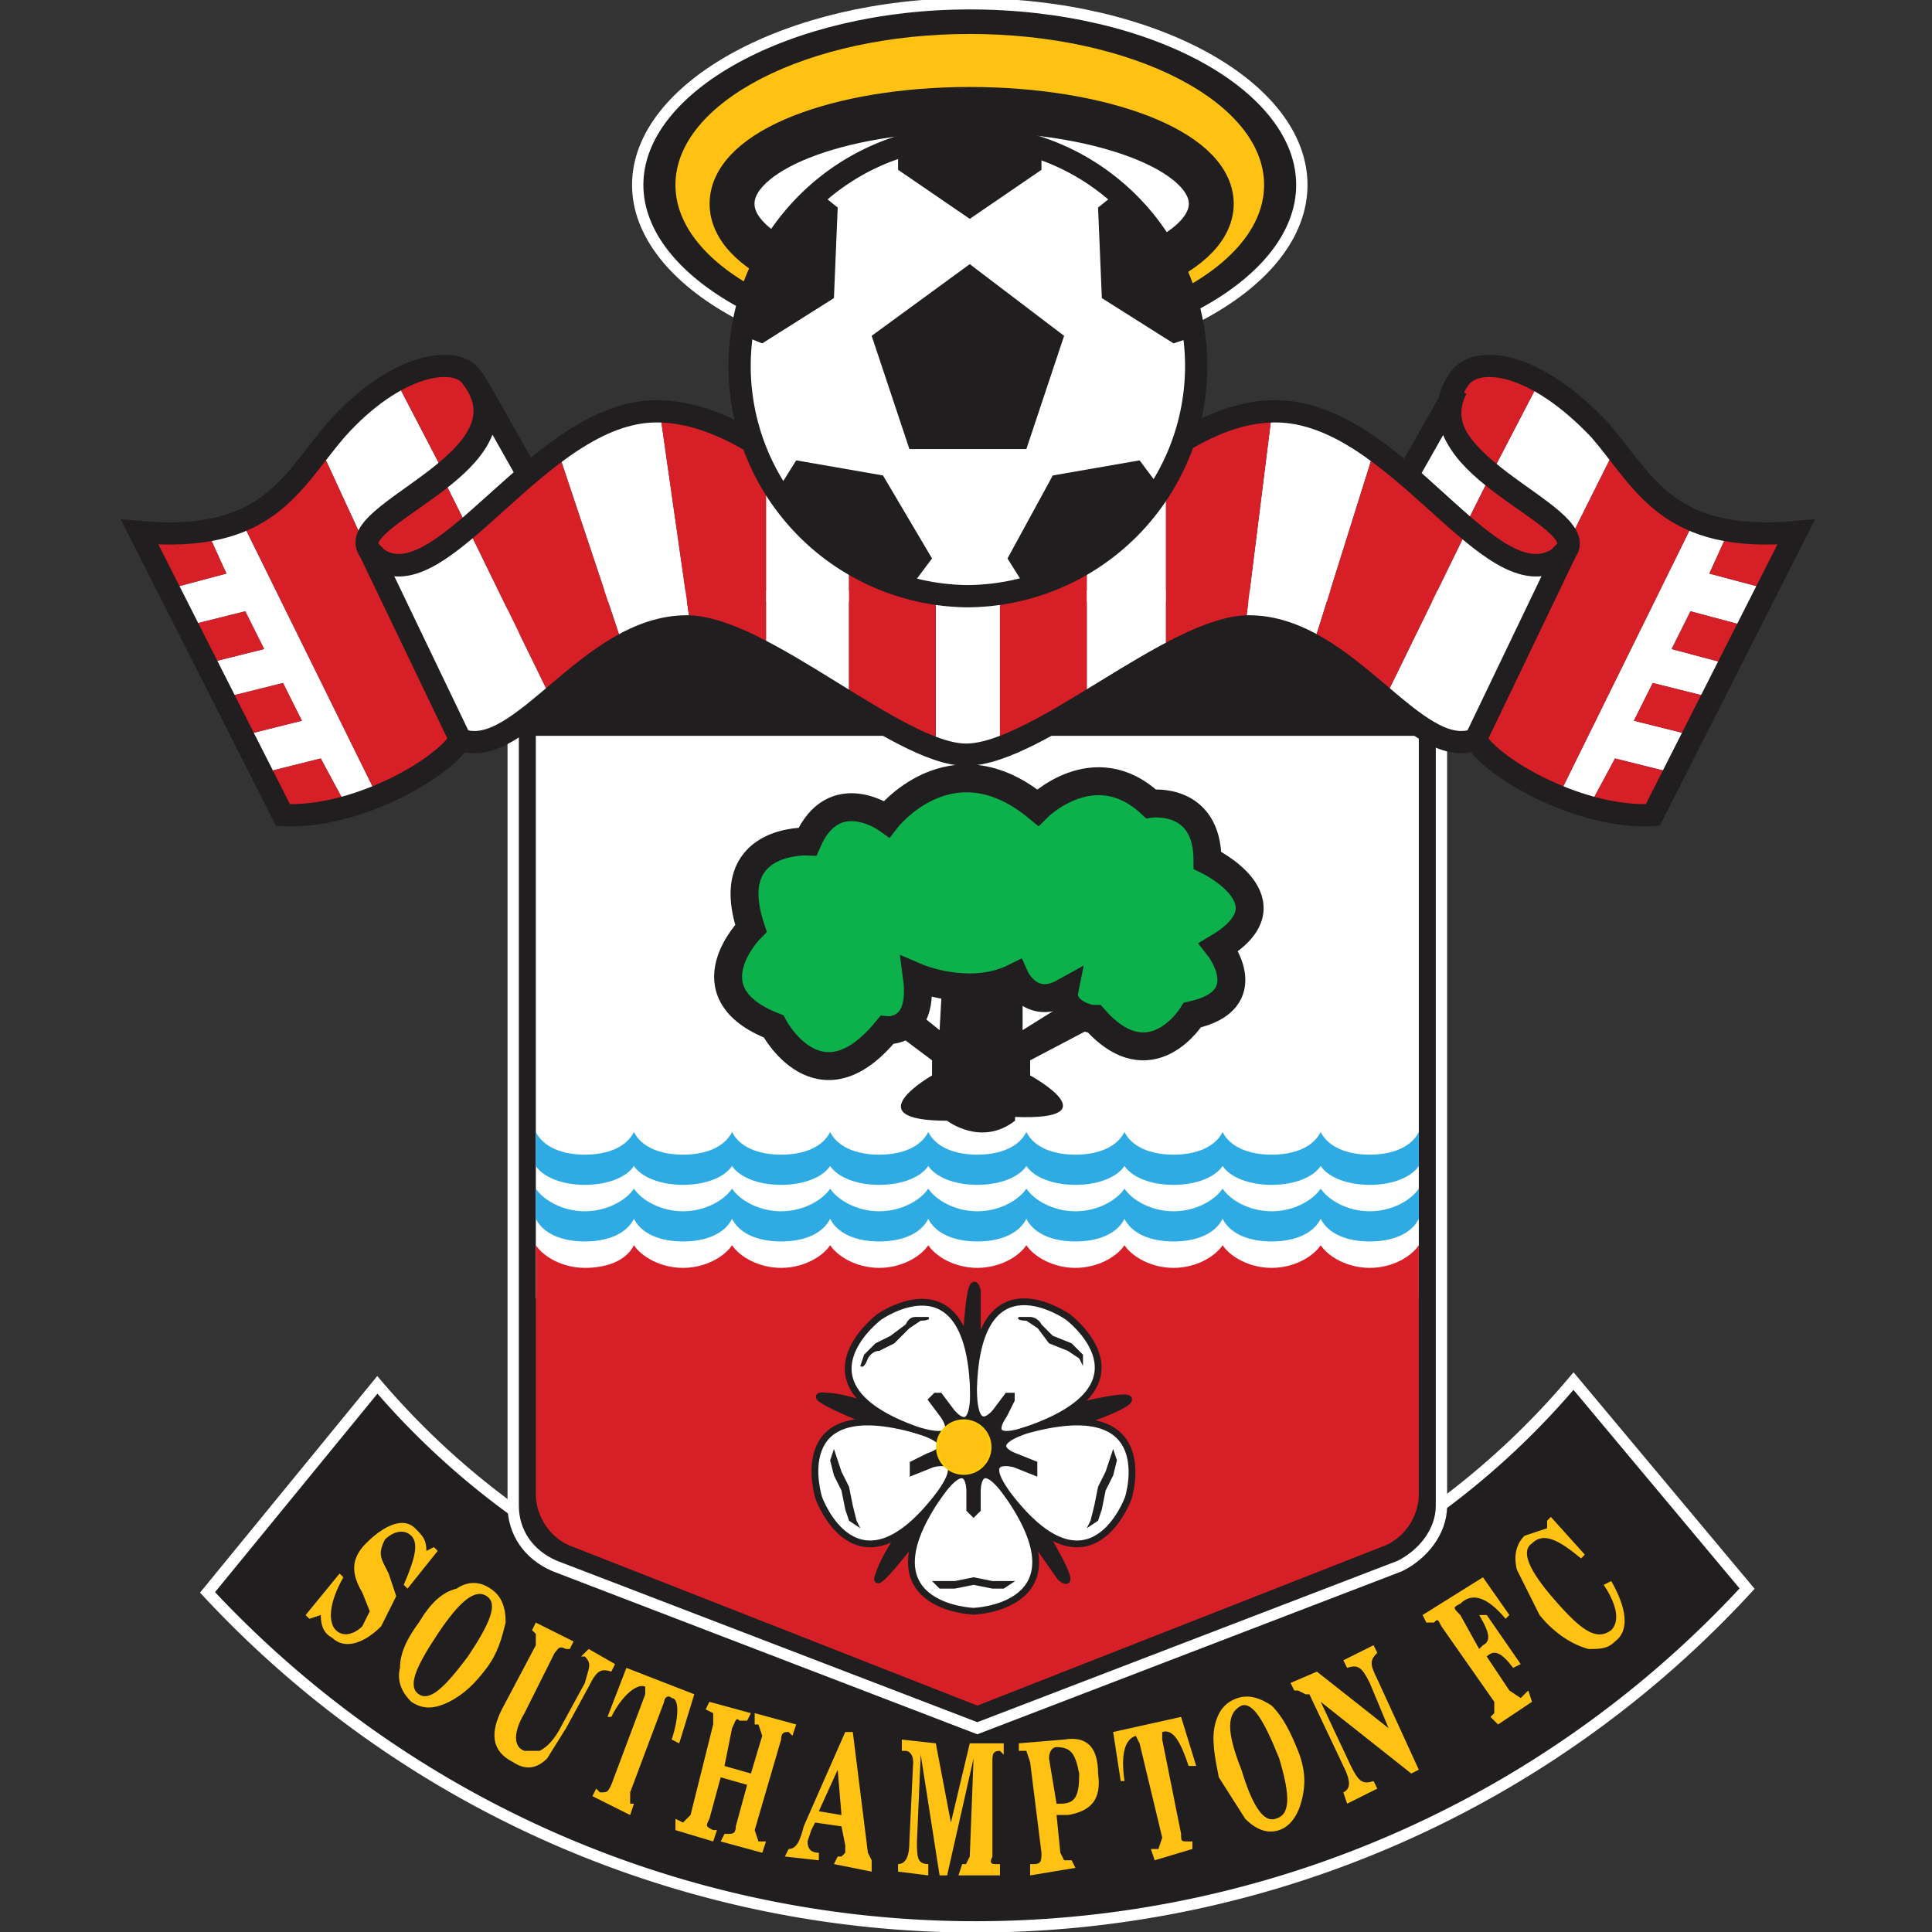 <svg xmlns="http://www.w3.org/2000/svg" fill="none" viewBox="0 0 512 512">
    <rect x="0" y="0" width="512" height="512" fill="#333333" stroke="none"/>
    <g clip-path="url(#a)">
        <g clip-path="url(#b)">
            <path fill="#211E1F" fill-rule="evenodd" d="M417 366a208 208 0 0 1-317 1l-45 55a278 278 0 0 0 408-1l-46-55Z" clip-rule="evenodd"/>
            <path stroke="#fff" stroke-width="3" d="M417 366a208 208 0 0 1-317 1l-45 55a278 278 0 0 0 408-1l-46-55Z"/>
            <path fill="#211E1F" fill-rule="evenodd" d="M382 158v241c0 7-5 13-11 16l-112 43-112-43c-7-3-11-9-11-16V158h246Z" clip-rule="evenodd"/>
            <path stroke="#fff" stroke-width="3" d="M382 158v241c0 7-5 13-11 16l-112 43-112-43c-7-3-11-9-11-16V158h246Z"/>
            <path fill="#fff" fill-rule="evenodd" d="M142 344V195h234v149H142Z" clip-rule="evenodd"/>
            <path fill="#D61F26" fill-rule="evenodd" d="M376 330c-2 3-7 6-13 6s-11-3-13-6c-2 3-7 6-13 6s-11-3-13-6c-2 3-7 6-13 6s-11-3-13-6c-2 3-7 6-13 6s-11-3-13-6c-2 3-7 6-13 6s-11-3-13-6c-2 3-7 6-13 6s-11-3-13-6c-2 3-7 6-13 6s-11-3-13-6c-2 3-7 6-13 6s-11-3-13-6c-2 4-7 6-13 6s-11-3-13-6v66c0 6 4 12 10 14l107 42 107-42c6-2 10-8 10-14v-66Z" clip-rule="evenodd"/>
            <path fill="#2EABE2" fill-rule="evenodd" d="M376 323c-2 4-7 6-13 6s-11-2-13-6c-2 4-7 6-13 6s-11-2-13-6c-2 4-7 6-13 6s-11-2-13-6c-2 4-7 6-13 6s-11-2-13-6c-2 4-7 6-13 6s-11-2-13-6c-2 4-7 6-13 6s-11-2-13-6c-2 4-7 6-13 6s-11-2-13-6c-2 4-7 6-13 6s-11-2-13-6c-2 4-7 6-13 6s-11-2-13-6v-8c2 3 7 6 13 6s11-3 13-6c2 3 7 6 13 6s11-3 13-6c2 3 7 6 13 6s11-3 13-6c2 3 7 6 13 6s11-3 13-6c2 3 7 6 13 6s11-3 13-6c2 3 7 6 13 6s11-3 13-6c2 3 7 6 13 6s11-3 13-6c2 3 7 6 13 6s11-3 13-6c2 3 7 6 13 6s11-3 13-6v8Zm0-14c-2 3-7 5-13 5s-11-2-13-5c-2 3-7 5-13 5s-11-2-13-5c-2 3-7 5-13 5s-11-2-13-5c-2 3-7 5-13 5s-11-2-13-5c-2 3-7 5-13 5s-11-2-13-5c-2 3-7 5-13 5s-11-2-13-5c-2 3-7 5-13 5s-11-2-13-5c-2 3-7 5-13 5s-11-2-13-5c-2 3-7 5-13 5s-11-2-13-5v-9c2 4 7 6 13 6s11-2 13-6c2 4 7 6 13 6s11-2 13-6c2 4 7 6 13 6s11-2 13-6c2 4 7 6 13 6s11-2 13-6c2 4 7 6 13 6s11-2 13-6c2 4 7 6 13 6s11-2 13-6c2 4 7 6 13 6s11-2 13-6c2 4 7 6 13 6s11-2 13-6c2 4 7 6 13 6s11-2 13-6v9Z" clip-rule="evenodd"/>
            <path fill="#211E1F" fill-rule="evenodd" d="M276 405s11 18 5 13l-14-20-24 9s-13 17-10 10c2-6 8-14 14-21l-16-19s-20-8-12-7c5 0 16 4 23 7l14-21s1-21 3-14v25l25 6s20-5 14-1c-5 3-15 6-23 8l1 25Z" clip-rule="evenodd"/>
            <path stroke="#211E1F" stroke-width="1.8" d="M276 405s11 18 5 13l-14-20-24 9s-13 17-10 10c2-6 8-14 14-21l-16-19s-20-8-12-7c5 0 16 4 23 7l14-21s1-21 3-14v25l25 6s20-5 14-1c-5 3-15 6-23 8l1 25Z"/>
            <path fill="#fff" fill-rule="evenodd" d="m257 400 1 1 1-1v-5s0-10 8 1c21 30-9 31-9 31s-30-1-9-31c8-11 8-1 8-1v5Z" clip-rule="evenodd"/>
            <path stroke="#211E1F" stroke-width="1.8" d="m257 400 1 1 1-1v-5s0-10 8 1c21 30-9 31-9 31s-30-1-9-31c8-11 8-1 8-1v5Z"/>
            <path fill="#fff" fill-rule="evenodd" d="M242 388v2l5-2s10-3 2 8c-22 29-32 1-32 1s-9-28 26-18c13 4 3 7 3 7l-4 2Z" clip-rule="evenodd"/>
            <path stroke="#211E1F" stroke-width="1.8" d="M242 388v2l5-2s10-3 2 8c-22 29-32 1-32 1s-9-28 26-18c13 4 3 7 3 7l-4 2Z"/>
            <path fill="#fff" fill-rule="evenodd" d="M249 370h-1l-1 1 3 4s6 8-7 4c-34-12-10-30-10-30s24-17 25 20c0 13-6 5-6 5l-3-4Z" clip-rule="evenodd"/>
            <path stroke="#211E1F" stroke-width="1.8" d="M249 370h-1l-1 1 3 4s6 8-7 4c-34-12-10-30-10-30s24-17 25 20c0 13-6 5-6 5l-3-4Z"/>
            <path fill="#fff" fill-rule="evenodd" d="M268 371v-1h-1l-3 4s-6 8-6-6c1-36 25-19 25-19s24 18-11 30c-12 4-6-4-6-4l2-4Z" clip-rule="evenodd"/>
            <path stroke="#211E1F" stroke-width="1.8" d="M268 371v-1h-1l-3 4s-6 8-6-6c1-36 25-19 25-19s24 18-11 30c-12 4-6-4-6-4l2-4Z"/>
            <path fill="#fff" fill-rule="evenodd" d="M274 390v-2l-5-2s-9-3 3-7c36-10 27 18 27 18s-10 28-32-1c-8-11 2-8 2-8l5 2Z" clip-rule="evenodd"/>
            <path stroke="#211E1F" stroke-width="1.8" d="M274 390v-2l-5-2s-9-3 3-7c36-10 27 18 27 18s-10 28-32-1c-8-11 2-8 2-8l5 2Z"/>
            <path fill="#211E1F" fill-rule="evenodd" d="m237 356-4 2c-2 0-3 2-3 2s-1 3-2 2l1-3 3-3 4-2 4-3c1-2 2-2 3-2h3c1 1-2 1-2 1l-3 2-4 4Zm41 0-3-4-3-2s-3 0-2-1h3s2 0 3 2l3 3 5 2 3 3v3l-1-2-3-2-5-2Zm13 38 2-4 1-3 1-3 1 3-1 4-2 4-1 5-1 3-3 2 1-2 1-4 1-5Zm-33 24 5 1h6l-3 2h-3l-5-1-5 1h-4l-2-2h6l5-1Zm-33-24 1 5 1 4 1 2-3-2-1-3-1-5-2-4-1-4 1-3 1 3 1 3 2 4Z" clip-rule="evenodd"/>
            <path fill="#FFC213" fill-rule="evenodd" d="M258 377a7 7 0 1 0 0 13 7 7 0 0 0 0-13Z" clip-rule="evenodd"/>
            <path stroke="#FFCB04" stroke-width=".7" d="M258 377a7 7 0 1 0 0 13 7 7 0 0 0 0-13Z"/>
            <path fill="#211E1F" fill-rule="evenodd" d="M271 255v18l16-10 5 8-19 10v4s22 12-4 11v1c-9 7-18 0-18 0-25 0-4-12-4-12v-4l-16-12 3-8 15 12 1-18h21Z" clip-rule="evenodd"/>
            <path fill="#0CB14B" fill-rule="evenodd" d="M290 270c15 17 26-1 26-1 18-4 7-18 7-18 20-12-3-23-3-23 0-17-15-15-15-15-15-14-30 1-30 1-23-19-40 3-40 3s-14-10-21 6c0 0-23-1-15 23 0 0-17 17 6 26 0 0 12 23 30 1 0 0 10 1 8-14 0 0 14 6 26 0 0 0 4 9 13 4 0 0-1 5 7 7h1Z" clip-rule="evenodd"/>
            <path stroke="#211E1F" stroke-width="7.4" d="M290 270c15 17 26-1 26-1 18-4 7-18 7-18 20-12-3-23-3-23 0-17-15-15-15-15-15-14-30 1-30 1-23-19-40 3-40 3s-14-10-21 6c0 0-23-1-15 23 0 0-17 17 6 26 0 0 12 23 30 1 0 0 10 1 8-14 0 0 14 6 26 0 0 0 4 9 13 4 0 0-1 5 7 7h1Z"/>
            <path fill="#FFC213" fill-rule="evenodd" d="m90 417 1 1c-4 7-4 12-2 14s5 1 7-1l2-4-2-5c-3-5-3-9 1-13 5-5 10-7 13-4 2 2 3 3 3 6l2-1 1 1-8 10-1-1c3-7 4-11 2-13s-5-1-7 1c-2 4-1 5 1 9l2 6-4 8c-5 5-10 6-13 3-2-1-3-3-3-6l-3 1-1-1 9-11Zm31 4c3-2 6-2 9 0s4 5 4 9c-1 4-2 8-5 12s-6 7-10 9-7 2-10 0c-2-2-4-5-3-9 0-4 2-8 5-12 3-5 6-8 10-9Zm-10 28c3 2 7-2 13-10 6-9 8-14 5-16s-7 1-13 10-8 14-5 16Zm40-12h-1c-2-1-2 0-3 1l-8 16c-3 5-3 9 0 10h4c2-1 4-3 6-7l6-11c1-4 2-5 0-7h-1l2-2 7 4-1 2c-3-1-4 0-6 4l-6 11-5 8c-3 3-6 3-9 1-6-3-6-8-3-14l9-17v-3l-1-1 1-2 10 5-1 2Zm27 13c-1-1-2 0-2 1l-9 24v3h1l-1 3-10-5 1-2 1 1c2 0 2 0 3-2l9-24v-2c-2-1-6 2-9 8h-1l5-13 18 7-4 13-2-1c2-6 2-11 0-11Zm15 36c1 0 2 0 2-2l3-11-7-2-3 11c-1 2-1 2 1 3h1l-1 3-10-3v-3l2 1 2-2 6-24v-3l-2-1 1-2 11 3-1 2h-2c-1-1-1 0-2 2l-2 10 7 2 3-10-1-3h-1v-3l11 3-1 3-1-1c-1 0-2 0-2 2l-7 24 1 3h2l-1 3-11-3 1-2h1Zm29 6h1l1-1v-2l-1-5-7-1-1 2-1 3c0 2 1 3 3 3v2l-9-1 1-2c2 0 3-2 4-6l11-25h2l4 32 1 2v3l-10-2 1-2Zm-5-12 6 1-1-12-5 11Zm26 8c0 4 0 6 3 6v3l-8-1v-2c2 0 3-2 3-6l1-21c0-2-1-3-2-3h-1v-3l9 1 4 21 5-21h9v3l-1-1c-2 0-2 1-2 3v25c-1 2 0 2 1 2h1v3h-11l1-3h1l1-2 1-26-7 31h-2l-5-32-1 23Zm39 5h2l1 2-12 2v-3h1c2 0 2-1 2-3l-3-24-1-3h-2v-2l12-1c6-1 9 2 9 9 1 7-2 10-8 11h-3l1 10 1 2Zm-2-15h1c4 0 5-2 5-8-1-5-2-7-6-7-1 0-2 1-2 3l2 12Zm28-19v2l5 25c0 2 0 2 2 2h1v2l-10 3-1-3h2l1-3-6-25-1-2c-3 1-4 5-3 12h-1l-2-13 18-4 4 13h-2c-2-6-4-10-7-9Zm14-2c1-4 3-6 6-7s6 0 9 2c3 3 5 7 7 12s2 9 1 13-3 7-6 8-6 0-9-3l-7-11c-1-5-2-10-1-14Zm16 25c4-1 4-6 1-16-4-10-7-15-10-14-4 2-4 7 0 17 3 10 6 14 9 13Zm18-7c2-1 2-3 0-7l-9-19h-1l-2-1h-1l-1-2 7-3 19 15-5-12c-2-4-3-5-6-4l-1-2 8-4 1 2c-2 2-2 3 0 7l11 24-2 1-24-19 8 17c2 4 3 5 6 4l1 2-8 4-1-3Zm44-47-1 1c-5-6-9-7-12-4-2 1-2 1 0 3l5 9 1-1c2-1 2-3-1-8h2l9 13-2 1c-3-4-5-5-7-3l6 9 3 2 2-2 1 3-9 6-2-2 1-1v-3l-14-20c-1-2-1-2-2-1h-2l-1-2 16-10 7 10Zm28 7c-2 2-4 2-7 2-4-1-9-4-13-9l-6-12c-1-4 0-7 2-9l6-2v-2l1-1 9 10-1 1c-6-5-10-7-13-4-3 2-1 7 6 15s11 11 15 8c2-2 2-6-2-12l2-1c4 7 5 13 1 16Z" clip-rule="evenodd"/>
            <path fill="#fff" fill-rule="evenodd" d="m55 141 5 11-15 4 4 10 16-4 5 10-16 4 5 9 16-4 5 10-16 4 5 10 16-4 7 13 8-3-36-73-9 3Zm42 4c-1-5 11-12 21-19l-13-25a61 61 0 0 0-20 18l12 26Z" clip-rule="evenodd"/>
            <path fill="#D61F26" fill-rule="evenodd" d="M125 100c-3-4-10-4-20 1l13 25c8-7 15-16 7-26Zm-61 38 36 73c10-4 19-10 22-15l-16-33-8-17-1-1-12-26c-6 7-11 15-21 19Zm-9 3H37l8 15 15-4-5-11Zm10 21-16 4 5 10 16-4-5-10Zm10 19-16 4 5 10 16-4-5-10Zm-6 24 6 11c5 0 11 0 17-2l-7-13-16 4Z" clip-rule="evenodd"/>
            <path fill="#fff" fill-rule="evenodd" d="m117 126 7 14 16-14-13-23c5 9-2 16-10 23Z" clip-rule="evenodd"/>
            <path fill="#D61F26" fill-rule="evenodd" d="m98 146 2 2c7 5 15 0 24-8l-7-14c-10 8-23 15-19 20Z" clip-rule="evenodd"/>
            <path stroke="#211E1F" stroke-width="5.9" d="M98 146c-8-10 44-24 27-46-4-6-20-4-36 14-12 14-18 30-52 27l38 75c19 1 42-12 47-20l-24-50Z"/>
            <path stroke="#211E1F" stroke-width="5.9" d="M140 126c-16 14-30 29-40 22l-2-2c-7-9 40-22 29-43l13 23Z"/>
            <path fill="#fff" fill-rule="evenodd" d="m458 141-5 11 15 4-5 10-15-4-5 10 15 4-4 9-16-4-5 10 16 4-5 10-16-4-7 13-8-3 36-73 9 3Zm-43 4c1-5-10-12-20-19l13-25a63 63 0 0 1 20 18l-13 26Z" clip-rule="evenodd"/>
            <path fill="#D61F26" fill-rule="evenodd" d="M387 100c3-4 11-4 21 1l-13 25c-8-7-15-16-8-26Zm62 38-36 73c-11-4-19-10-22-15l24-50v-1l13-26c6 7 11 15 21 19Zm9 3h18l-8 15-15-4 5-11Zm-10 21 15 4-5 10-15-4 5-10Zm-10 19 16 4-5 10-16-4 5-10Zm6 24-6 11c-5 0-11 0-17-2l7-13 16 4Z" clip-rule="evenodd"/>
            <path fill="#fff" fill-rule="evenodd" d="m395 126-7 14-15-14 13-23c-5 9 1 16 9 23Z" clip-rule="evenodd"/>
            <path fill="#D61F26" fill-rule="evenodd" d="m415 146-2 2c-7 5-15 0-25-8l7-14c11 8 24 15 20 20Z" clip-rule="evenodd"/>
            <path stroke="#211E1F" stroke-width="5.9" d="M415 146c7-10-44-24-28-46 5-6 20-4 37 14 12 14 18 30 52 27l-38 75c-19 1-42-12-47-20l24-50Z"/>
            <path stroke="#211E1F" stroke-width="5.9" d="M373 126c16 14 29 29 40 22l2-2c7-9-40-22-29-43l-13 23Z"/>
            <path fill="#fff" fill-rule="evenodd" d="m303 124-15 10v52l21-13v-54l-6 5Zm35-15-1 1-7 56h1c6 0 12 2 17 5l16-51c-8-6-16-11-26-11Zm75 39c-7 5-15 0-24-8l-22 45c9 8 17 14 24 11l24-50-2 2Zm-313 0-2-2 24 50c7 3 15-3 24-11l-22-45c-9 8-17 13-24 8Zm156 0-8-2v52l8 2 9-2v-52l-9 2Zm-82-39c-9 0-18 5-26 11l17 51c5-3 11-5 17-5h1l-8-56-1-1Zm35 15-6-5v54l22 13v-52l-16-10Z" clip-rule="evenodd"/>
            <path fill="#D61F26" fill-rule="evenodd" d="M225 134v52c8 5 16 10 23 12v-52l-23-12Zm-50-24 8 56c6 0 13 3 20 7v-54c-7-4-17-9-28-9Zm-51 30 22 45c6-5 12-11 19-14l-17-51-24 20Zm141 6v52c6-2 14-7 23-12v-52l-23 12Zm44-27v54c8-4 15-7 21-7l7-56c-10 0-21 5-28 9Zm55 1-16 51c7 3 13 9 19 14l22-45-25-20Z" clip-rule="evenodd"/>
            <path stroke="#211E1F" stroke-width="5.9" d="M256 200c19 0 55-34 75-34 26 0 44 36 60 30l24-50-2 2c-18 12-43-39-75-39-15 0-28 10-35 15-9 7-36 24-47 24-10 0-37-17-47-24-6-5-20-15-35-15-31 0-57 51-74 39l-2-2 24 50c16 6 34-30 60-30 20 0 56 34 74 34Z"/>
            <path fill="#211E1F" fill-rule="evenodd" d="M257 97c49 0 88-22 88-48S306 1 257 1c-48 0-88 22-88 48s40 48 88 48Z" clip-rule="evenodd"/>
            <path stroke="#fff" stroke-width="3" d="M257 97c49 0 88-22 88-48S306 1 257 1c-48 0-88 22-88 48s40 48 88 48Z"/>
            <path fill="#FFC213" fill-rule="evenodd" d="M257 89c43 0 78-18 78-40S300 9 257 9s-78 18-78 40 35 40 78 40Z" clip-rule="evenodd"/>
            <path d="M257 89c43 0 78-18 78-40S300 9 257 9s-78 18-78 40 35 40 78 40Z"/>
            <path fill="#fff" fill-rule="evenodd" d="M257 79c35 0 64-11 64-25s-29-25-64-25-63 11-63 25 28 25 63 25Z" clip-rule="evenodd"/>
            <path stroke="#211E1F" stroke-width="11.9" d="M257 79c35 0 64-11 64-25s-29-25-64-25-63 11-63 25 28 25 63 25Z"/>
            <path fill="#fff" fill-rule="evenodd" d="M257 36a61 61 0 0 0 0 122h-1a61 61 0 0 0 0-122h1Z" clip-rule="evenodd"/>
            <path stroke="#211E1F" stroke-width="5.9" d="M257 36a61 61 0 0 0 0 122h-1a61 61 0 0 0 0-122h1Z"/>
            <path fill="#211E1F" fill-rule="evenodd" d="m247 148-13-22-23-4-5 8v1l1 1c8 11 19 19 32 23l2 1 6-8Zm-16-59 10 30h31l10-30-25-19-26 19Zm26-31 19-13v-6a61 61 0 0 0-38 0v6l19 13Zm-36 21 1-24-5-4-7 7c-7 9-12 19-13 31l5 2 19-12Zm58 47-12 22 5 8h2c14-5 25-13 33-24v-1l1-1-6-8-23 4Zm13-47 19 12 6-2c-2-12-6-22-13-31l-8-7-5 4 1 24Z" clip-rule="evenodd"/>
        </g>
    </g>
    <defs>
        <clipPath id="a">
            <path fill="#fff" d="M0 0h512v512H0z"/>
        </clipPath>
        <clipPath id="b">
            <path fill="#fff" d="M0 0h449v512H0z" transform="translate(32)"/>
        </clipPath>
    </defs>
</svg>
